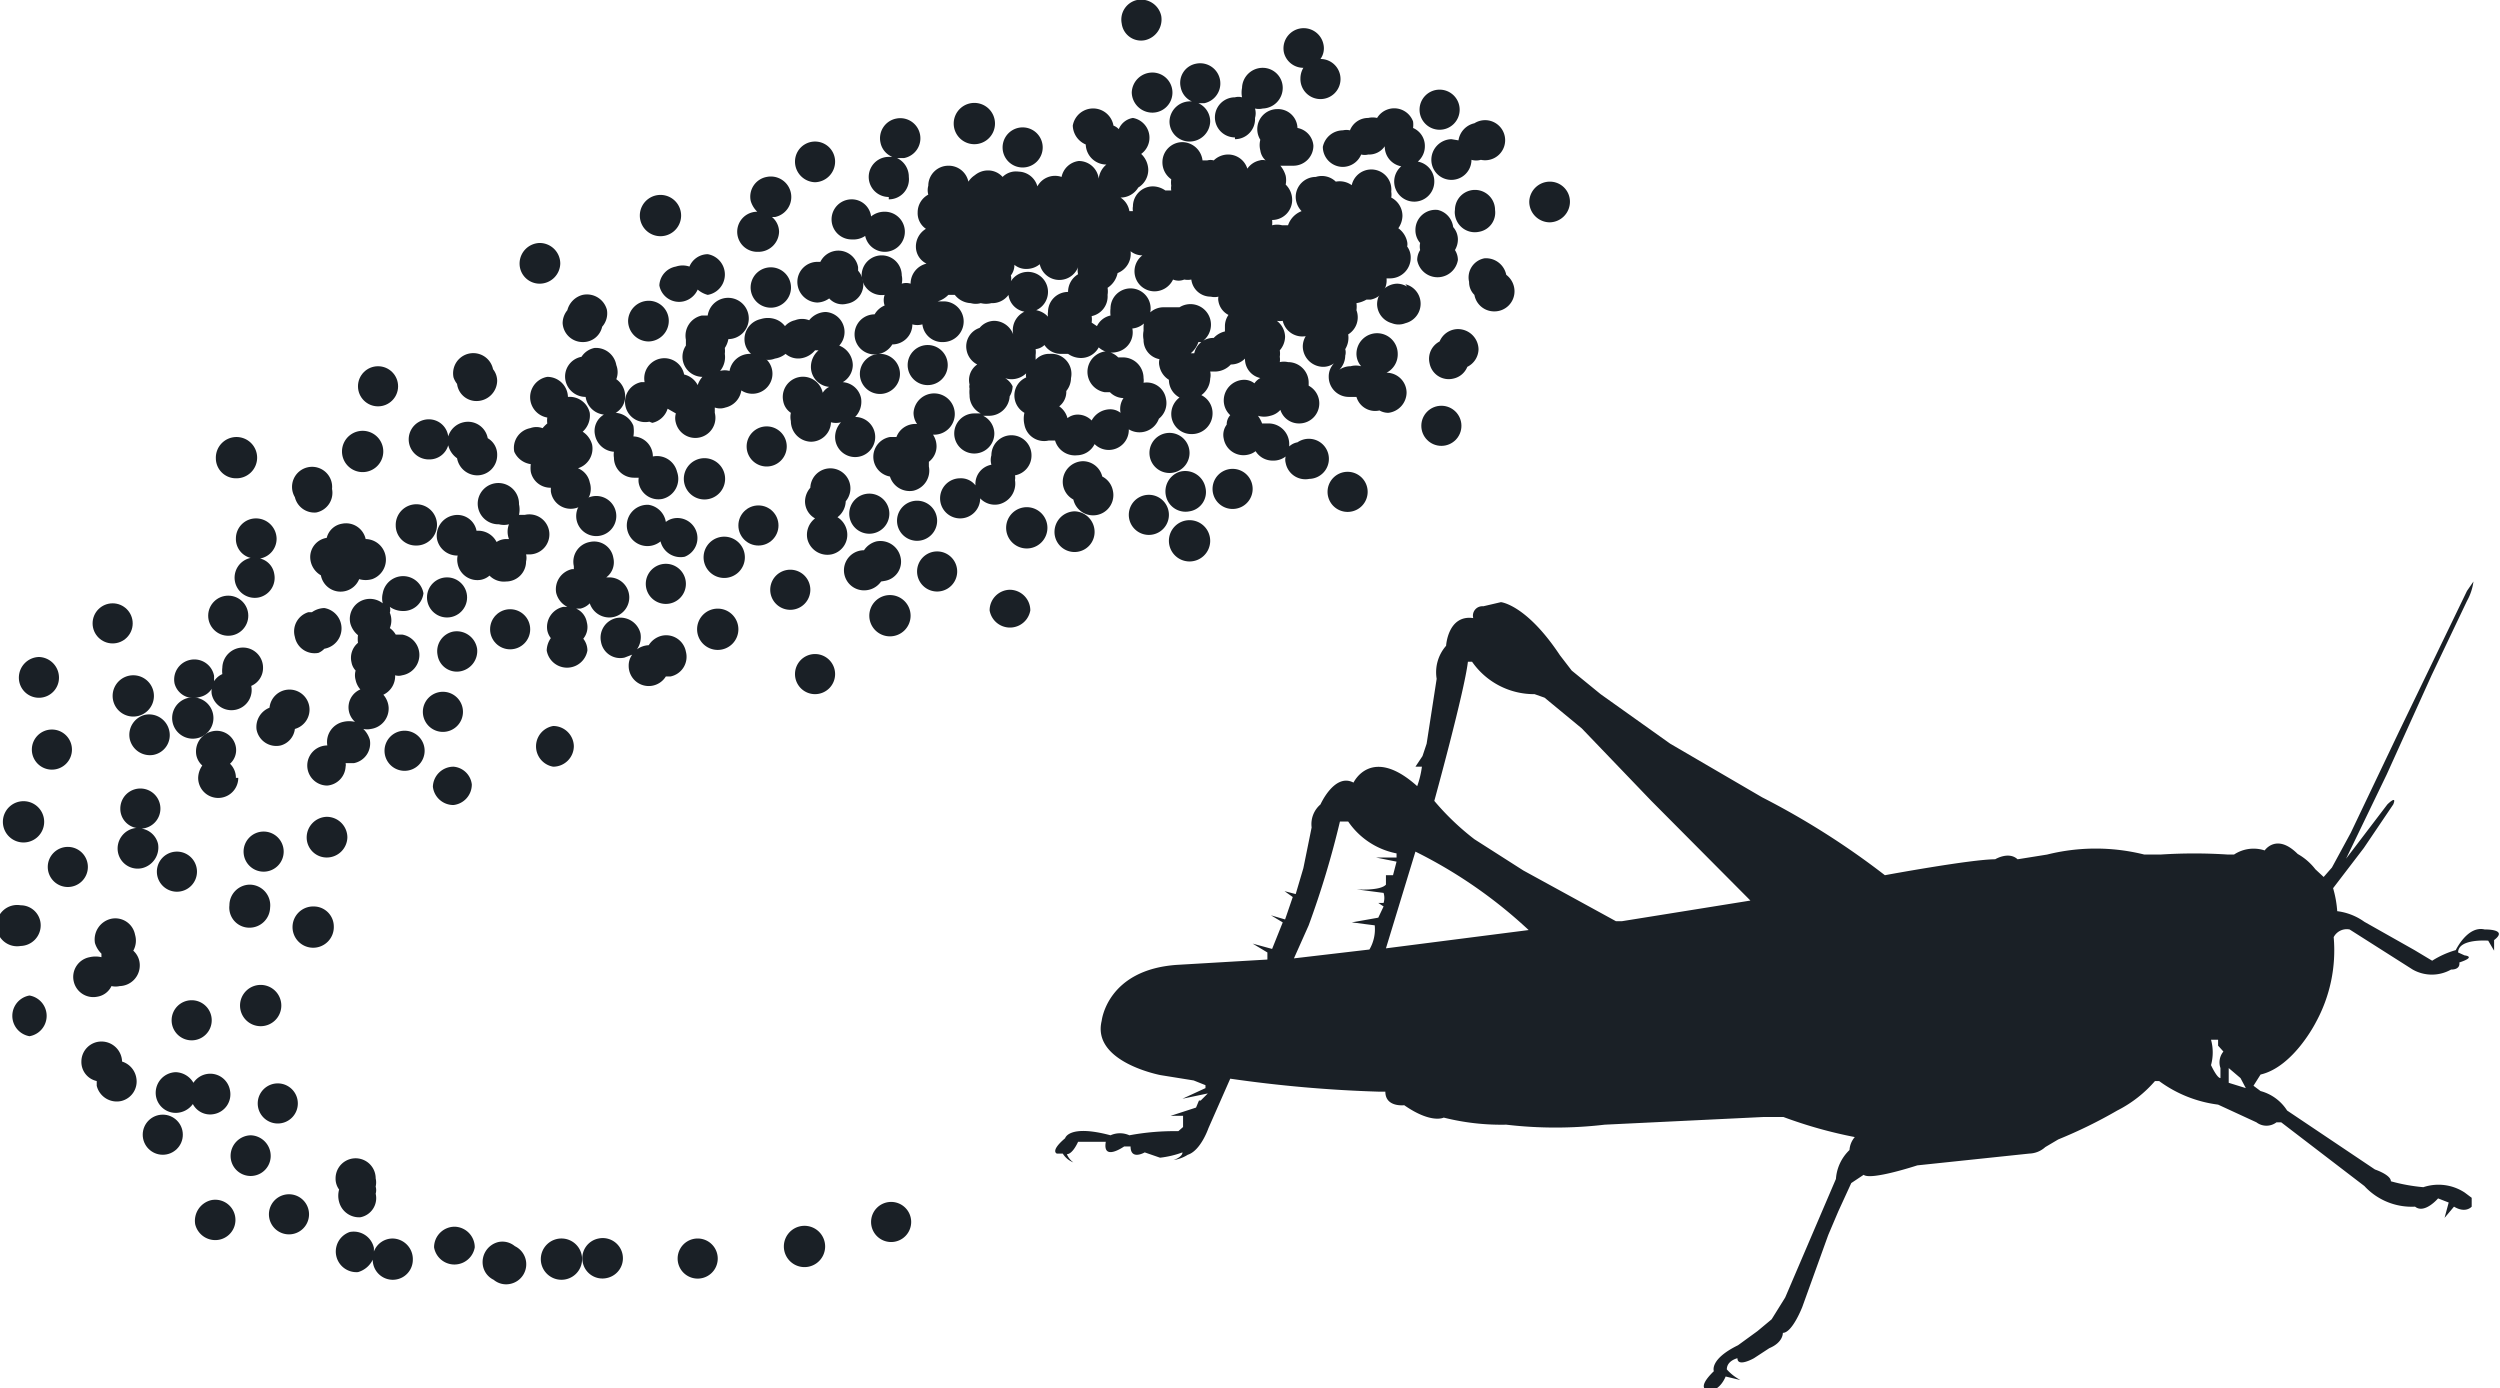 <svg xmlns="http://www.w3.org/2000/svg" viewBox="0 0 42.39 23.54"><defs><style>.cls-1{fill:#1a2026;}</style></defs><title>Locust Swarm</title><g id="Layer_2" data-name="Layer 2"><g id="Layer_1-2" data-name="Layer 1"><path class="cls-1" d="M22.85,8a.34.34,0,0,0-.34.34.34.34,0,1,0,.68,0A.34.34,0,0,0,22.85,8Z"/><circle class="cls-1" cx="24.44" cy="7.22" r="0.34"/><path class="cls-1" d="M5.89,14.2a.35.35,0,0,0-.35-.35.35.35,0,0,0-.34.35.34.34,0,0,0,.34.34A.35.35,0,0,0,5.89,14.2Z"/><path class="cls-1" d="M13.82,3.09a.35.35,0,0,0,.34-.35.34.34,0,1,0-.68,0A.35.35,0,0,0,13.82,3.09Z"/><path class="cls-1" d="M4.81,14.43a.34.34,0,1,0-.34.35A.34.34,0,0,0,4.81,14.43Z"/><path class="cls-1" d="M15.1,20.38a.34.34,0,1,0,.35.34A.34.34,0,0,0,15.1,20.38Z"/><path class="cls-1" d="M6.66,21a.34.34,0,0,0-.32.22v-.06a.35.35,0,0,0-.41-.27.35.35,0,0,0,.14.68.4.4,0,0,0,.25-.21.34.34,0,0,0,.68,0A.35.35,0,0,0,6.66,21Z"/><path class="cls-1" d="M19.83,7.34a.34.34,0,1,0,0,.68.34.34,0,1,0,0-.68Z"/><path class="cls-1" d="M26.28,3.77a.35.35,0,0,0,.34-.35.34.34,0,0,0-.34-.34.35.35,0,0,0-.35.34A.35.35,0,0,0,26.28,3.77Z"/><circle class="cls-1" cx="6.41" cy="6.55" r="0.34"/><path class="cls-1" d="M17.12,10a.35.35,0,0,0-.34.35.35.35,0,0,0,.69,0A.35.35,0,0,0,17.12,10Z"/><path class="cls-1" d="M12.29,9.1a.35.35,0,1,0,.34.35A.35.35,0,0,0,12.29,9.1Z"/><path class="cls-1" d="M24.61,2.36a.35.35,0,0,0-.34.35.34.34,0,0,0,.68,0,.29.29,0,0,0,.16,0A.34.34,0,1,0,25,2.09a.35.35,0,0,0-.27.29Z"/><path class="cls-1" d="M24.88,6.22a.34.34,0,0,0,.19-.3.35.35,0,0,0-.35-.34.34.34,0,0,0-.31.21.33.33,0,0,0-.17.37.33.33,0,0,0,.4.26A.33.33,0,0,0,24.88,6.22Z"/><path class="cls-1" d="M24.38,3.56A.34.34,0,0,0,24,3.9a.33.33,0,0,0,.08.22.28.28,0,0,0,0,.12.31.31,0,0,0-.05.17.35.35,0,0,0,.69,0,.31.31,0,0,0-.05-.17.35.35,0,0,0,.05-.18.32.32,0,0,0-.08-.21A.34.34,0,0,0,24.38,3.56Z"/><path class="cls-1" d="M16.58,2.44a.35.35,0,0,0,0-.69.35.35,0,1,0,0,.69Z"/><path class="cls-1" d="M15,9.85a.33.33,0,0,0,.27-.4.35.35,0,0,0-.41-.27.36.36,0,0,0-.21.15.34.34,0,0,0,0,.68.35.35,0,0,0,.29-.15Z"/><path class="cls-1" d="M20.56,8.29a.34.34,0,1,0,.68,0,.34.34,0,1,0-.68,0Z"/><path class="cls-1" d="M7.85,12.07a.34.34,0,0,0-.34-.34.34.34,0,1,0,0,.68A.34.34,0,0,0,7.85,12.07Z"/><path class="cls-1" d="M7.18,10.06a.35.35,0,0,0-.69,0,.34.34,0,0,0,0,.17.35.35,0,0,0-.28-.07.34.34,0,0,0-.27.41.39.39,0,0,0,.13.2.5.5,0,0,0,0,.13.33.33,0,0,0-.11.33.27.27,0,0,0,.07.14.29.29,0,0,0,0,.16.35.35,0,0,0,.08.16.33.33,0,0,0-.09.55.44.44,0,0,0-.2,0,.35.35,0,0,0-.27.4h0a.34.34,0,1,0,0,.68A.34.34,0,0,0,5.86,13a.13.13,0,0,0,0-.06H6a.34.34,0,0,0,.27-.4.42.42,0,0,0-.11-.18.31.31,0,0,0,.13,0A.35.35,0,0,0,6.59,12a.36.36,0,0,0-.09-.22.35.35,0,0,0,.2-.33.21.21,0,0,0,.12,0,.35.35,0,0,0,0-.69l-.11,0a.35.35,0,0,0-.1-.11.34.34,0,0,0,0-.26.18.18,0,0,0,0-.1.38.38,0,0,0,.22.07A.34.34,0,0,0,7.18,10.06Z"/><path class="cls-1" d="M12.17,10.32a.35.35,0,1,0,.35.35A.35.35,0,0,0,12.17,10.32Z"/><path class="cls-1" d="M1.91,11.79a.35.35,0,1,0,.35-.34A.35.35,0,0,0,1.91,11.79Z"/><path class="cls-1" d="M1.49,14.7a.34.34,0,1,0-.34.34A.34.34,0,0,0,1.49,14.7Z"/><circle class="cls-1" cx="2.76" cy="19.24" r="0.34"/><path class="cls-1" d="M4.9,20.25a.34.34,0,1,0,0,.68.34.34,0,1,0,0-.68Z"/><path class="cls-1" d="M3.21,12.52a.35.35,0,1,0,0-.69.35.35,0,0,0,0,.69Z"/><path class="cls-1" d="M13.7,20.79a.35.35,0,1,0,0,.69.35.35,0,0,0,0-.69Z"/><path class="cls-1" d="M9.53,21a.35.35,0,1,0,.34.35A.35.35,0,0,0,9.53,21Z"/><path class="cls-1" d="M4,9.13a.33.33,0,0,0,.25.33.34.34,0,1,0,.14.67.34.34,0,0,0,.26-.4.32.32,0,0,0-.24-.26.34.34,0,0,0,.28-.34.35.35,0,0,0-.35-.34A.34.34,0,0,0,4,9.13Z"/><path class="cls-1" d="M19.19,1.57a.35.35,0,0,0,.35.34.34.34,0,0,0,0-.68A.35.35,0,0,0,19.19,1.57Z"/><path class="cls-1" d="M.5,16.88a.35.35,0,0,0,0,.69.35.35,0,0,0,0-.69Z"/><path class="cls-1" d="M.54,12.71a.34.34,0,1,0,.34-.34A.34.34,0,0,0,.54,12.71Z"/><path class="cls-1" d="M4.41,17.4a.35.35,0,1,0-.34-.35A.35.35,0,0,0,4.41,17.4Z"/><path class="cls-1" d="M8.58,9.86a.34.34,0,0,0,.34-.34.25.25,0,0,0,0-.12H9A.34.34,0,0,0,9.31,9a.34.34,0,0,0-.41-.27l-.1,0a.41.41,0,0,0,0-.18.35.35,0,1,0-.34.34.34.34,0,0,0,.17,0,.35.35,0,0,0,0,.25v0H8.58a.3.3,0,0,0-.16.05A.35.35,0,0,0,8.08,9a.08.08,0,0,0,0,0,.33.33,0,0,0-.4-.26.35.35,0,0,0-.27.4.35.35,0,0,0,.35.28v0a.33.33,0,0,0,0,.14.34.34,0,0,0,.4.27.31.31,0,0,0,.14-.07A.34.34,0,0,0,8.58,9.86Z"/><path class="cls-1" d="M4.25,19.25a.35.35,0,0,0-.34.35.34.34,0,0,0,.68,0A.35.35,0,0,0,4.25,19.25Z"/><path class="cls-1" d="M7.71,20.8a.35.35,0,0,0-.35.35.35.35,0,0,0,.69,0A.35.35,0,0,0,7.71,20.8Z"/><path class="cls-1" d="M4.23,15.73a.35.35,0,0,0,.35-.34A.35.35,0,0,0,4.23,15a.35.35,0,0,0-.34.35A.34.34,0,0,0,4.23,15.73Z"/><path class="cls-1" d="M3,15.12a.34.34,0,0,0,.34-.34.34.34,0,1,0-.68,0A.34.34,0,0,0,3,15.12Z"/><path class="cls-1" d="M3.25,17.64a.34.34,0,1,0-.34-.34A.34.34,0,0,0,3.25,17.64Z"/><path class="cls-1" d="M13.74,10a.34.34,0,1,0-.68,0,.34.34,0,0,0,.68,0Z"/><path class="cls-1" d="M15.89,9.35a.34.34,0,0,0-.34.34.34.34,0,1,0,.68,0A.34.34,0,0,0,15.89,9.35Z"/><path class="cls-1" d="M25.08,3.93a.33.33,0,0,0,.27-.37h0a.34.34,0,1,0-.68,0v0a.25.25,0,0,0,0,.08A.34.34,0,0,0,25.08,3.93Z"/><path class="cls-1" d="M14.45,4.06A.35.35,0,0,0,14.67,4,.34.34,0,1,0,15,3.59a.36.36,0,0,0-.23.08.33.33,0,0,0-.33-.29.34.34,0,1,0,0,.68Z"/><path class="cls-1" d="M5.32,15.37a.35.35,0,1,0,.34.34A.34.34,0,0,0,5.32,15.37Z"/><path class="cls-1" d="M22.43,2.49a.34.34,0,0,0,.34.34.34.34,0,0,0,.31-.21.25.25,0,0,0,.12,0,.32.32,0,0,0,.28-.14h0v0a.34.34,0,0,0,.28.34.34.34,0,1,0,.56.26.34.34,0,0,0-.28-.34.34.34,0,0,0,.12-.26.33.33,0,0,0-.2-.31.41.41,0,0,0,0-.11A.34.34,0,0,0,23.35,2a.33.33,0,0,0-.15,0,.33.33,0,0,0-.31.21.27.27,0,0,0-.12,0A.35.35,0,0,0,22.43,2.49Z"/><path class="cls-1" d="M10,10.23a.35.35,0,0,0,.33.24.34.34,0,0,0,0-.68h-.05a.32.32,0,0,0,.12-.33.33.33,0,0,0-.4-.27.34.34,0,0,0-.27.41l0,.05H9.7a.35.35,0,0,0-.27.4.36.36,0,0,0,.19.24H9.55a.35.35,0,0,0-.27.4.31.31,0,0,0,.06.13.38.38,0,0,0-.07.21.35.35,0,0,0,.69,0,.32.32,0,0,0-.07-.2.31.31,0,0,0,.06-.28.31.31,0,0,0-.18-.23h.07A.32.32,0,0,0,10,10.23Z"/><path class="cls-1" d="M19.83,2.06a.34.34,0,0,0,.34.34.35.35,0,0,0,.35-.34.34.34,0,0,0-.2-.31h.1a.34.34,0,1,0-.14-.67.33.33,0,0,0-.26.4.33.33,0,0,0,.19.24h0A.35.35,0,0,0,19.83,2.06Z"/><path class="cls-1" d="M15.89,8.83a.34.34,0,0,0-.34-.34.34.34,0,1,0,0,.68A.34.34,0,0,0,15.89,8.83Z"/><path class="cls-1" d="M14.92,6a.34.34,0,1,0,.34.34A.34.34,0,0,0,14.92,6Z"/><path class="cls-1" d="M12.29,8.06a.35.35,0,0,0-.69,0,.35.35,0,1,0,.69,0Z"/><path class="cls-1" d="M9.88,5.8a.33.33,0,0,0,.33-.26.34.34,0,0,0,.08-.29A.35.35,0,0,0,9.88,5a.36.36,0,0,0-.26.26.35.35,0,0,0-.08.22A.34.34,0,0,0,9.88,5.8Z"/><path class="cls-1" d="M7.28,7.79a.33.33,0,0,0,.32-.24v0a.38.38,0,0,0,.15.22.35.35,0,0,0,.34.29.34.34,0,0,0,.34-.34.32.32,0,0,0-.16-.29v0a.34.34,0,0,0-.41-.27.35.35,0,0,0-.26.24.33.33,0,0,0-.33-.29.34.34,0,1,0,0,.68Z"/><path class="cls-1" d="M10.45,8.75a.34.34,0,1,0-.34.34A.34.34,0,0,0,10.45,8.75Z"/><path class="cls-1" d="M5.44,9.75a.34.34,0,0,0,.65.07.4.4,0,0,0,.22,0,.35.35,0,0,0-.11-.68s0,0,0,0a.34.34,0,0,0-.4-.26.32.32,0,0,0-.26.24.33.33,0,0,0-.28.33.36.36,0,0,0,.19.31Z"/><path class="cls-1" d="M4.71,19.05a.34.34,0,1,0-.34-.34A.34.34,0,0,0,4.71,19.05Z"/><path class="cls-1" d="M.34,14.28a.35.35,0,1,0,0-.69.35.35,0,0,0,0,.69Z"/><circle class="cls-1" cx="1.91" cy="10.57" r="0.34"/><path class="cls-1" d="M6.09,8a.35.35,0,1,0,0-.69.35.35,0,0,0,0,.69Z"/><path class="cls-1" d="M11.14,4a.35.35,0,1,0,0-.69.35.35,0,0,0,0,.69Z"/><path class="cls-1" d="M18.22,8.67a.35.35,0,0,0-.34.35.34.34,0,0,0,.68,0A.35.35,0,0,0,18.22,8.67Z"/><path class="cls-1" d="M20.94,2.36A.34.34,0,0,0,21.28,2a.29.29,0,0,0,0-.16.28.28,0,0,0,.13,0,.35.35,0,0,0,.34-.35.34.34,0,0,0-.34-.34.35.35,0,0,0-.35.34.42.42,0,0,0,0,.16.23.23,0,0,0-.12,0,.34.34,0,1,0,0,.68Z"/><path class="cls-1" d="M20.16,9.52a.35.35,0,1,0-.34-.35A.35.35,0,0,0,20.16,9.52Z"/><circle class="cls-1" cx="3.87" cy="10.44" r="0.34"/><path class="cls-1" d="M9.15,4.81a.35.35,0,0,0,.35-.34.35.35,0,0,0-.35-.35.35.35,0,0,0-.34.35A.34.34,0,0,0,9.15,4.81Z"/><path class="cls-1" d="M9.73,12.65a.35.35,0,0,0-.35-.34.35.35,0,0,0,0,.69A.35.35,0,0,0,9.73,12.65Z"/><path class="cls-1" d="M13.82,11.09a.34.34,0,1,0,.34.34A.34.34,0,0,0,13.82,11.09Z"/><path class="cls-1" d="M11,5.79a.35.35,0,0,0,.34-.35A.34.34,0,0,0,11,5.1a.35.35,0,0,0-.35.34A.35.35,0,0,0,11,5.79Z"/><path class="cls-1" d="M7.69,13.65A.35.35,0,0,0,8,13.3.34.34,0,0,0,7.69,13a.35.35,0,0,0-.35.34A.35.35,0,0,0,7.69,13.65Z"/><path class="cls-1" d="M15.09,10.79a.35.35,0,1,0-.35-.35A.35.35,0,0,0,15.09,10.79Z"/><path class="cls-1" d="M4,8.11a.35.35,0,1,0-.34-.34A.34.34,0,0,0,4,8.11Z"/><path class="cls-1" d="M19.14,8.73a.34.34,0,0,0,.68,0,.34.34,0,1,0-.68,0Z"/><path class="cls-1" d="M6.86,12.39a.34.34,0,1,0,.34.34A.34.34,0,0,0,6.86,12.39Z"/><path class="cls-1" d="M.69,11.83A.34.34,0,0,0,1,11.49a.35.35,0,0,0-.34-.35.35.35,0,0,0-.34.35A.34.34,0,0,0,.69,11.83Z"/><path class="cls-1" d="M24.41,2.2a.34.34,0,1,0-.34-.34A.34.34,0,0,0,24.41,2.2Z"/><path class="cls-1" d="M18.26,7.72a.34.34,0,0,0,.3-.19.34.34,0,0,0,.58-.25h0a.35.35,0,0,0,.51-.18.34.34,0,0,0,.12-.34.33.33,0,0,0-.38-.27.25.25,0,0,0,0-.08.35.35,0,0,0-.34-.35l-.09,0a.33.33,0,0,0-.23-.1.35.35,0,0,0,0,.69l.09,0a.33.33,0,0,0,.23.1h0A.33.33,0,0,0,19,7V7a.28.28,0,0,0-.18-.06.36.36,0,0,0-.31.19.33.33,0,0,0-.23-.1.28.28,0,0,0-.18.06v0a.35.35,0,0,0-.14-.2.31.31,0,0,0,.12-.26h0a.35.35,0,0,0,.08-.22A.34.34,0,0,0,17.8,6a.31.31,0,0,0-.24.1s0,0,0-.08a.36.36,0,0,0,0-.1h0a.26.26,0,0,0,.15-.07A.33.33,0,0,0,18,6l.11,0a.38.38,0,0,0,.21.07.34.34,0,0,0,.31-.18.33.33,0,0,0,.3.08.34.34,0,0,0,.27-.4s0,0,0,0a.34.34,0,0,0,.31-.34.34.34,0,1,0-.68,0,.5.5,0,0,0,0,.12h0a.33.33,0,0,0-.23.18l-.09-.06a.36.36,0,0,0,0-.11A.34.34,0,0,0,18.78,5a.37.37,0,0,0,0-.12.39.39,0,0,0,.17-.25.35.35,0,0,0,.22-.37.32.32,0,0,0,.2.07.34.34,0,0,0,.21.61.35.35,0,0,0,.31-.2.25.25,0,0,0,.19,0,.31.31,0,0,0,.12,0,.33.33,0,0,0,.33.29.28.28,0,0,0,.13,0,.19.19,0,0,0,0,.08.32.32,0,0,0,.17.23.33.33,0,0,0-.06.19s0,.06,0,.09a.37.37,0,0,0-.19.11h0a.33.33,0,0,0-.33.26l-.06,0a.41.41,0,0,0,.13-.19h.05A.34.34,0,1,0,20,5.21h-.12l-.15,0a.34.34,0,0,0-.34.34v.06a.4.4,0,0,0,0,.15.33.33,0,0,0,.27.33.24.24,0,0,0,0,.12.35.35,0,0,0,.16.23h0a.34.34,0,0,0,.18.3.35.35,0,0,0-.14.28.34.34,0,0,0,.34.34A.35.35,0,0,0,20.56,7a.34.34,0,0,0-.19-.3.36.36,0,0,0,.15-.28.27.27,0,0,0,0-.12h.09a.37.37,0,0,0,.26-.12h0a.33.33,0,0,0,.24-.1v0a.33.33,0,0,0,.26.33.28.28,0,0,0-.1.09.28.28,0,0,0-.18-.06.35.35,0,0,0-.34.35.34.34,0,0,0,.11.25.23.23,0,0,0-.06.16.29.29,0,0,0-.05.24.34.34,0,0,0,.41.27.31.31,0,0,0,.13-.06.34.34,0,0,0,.29.16.34.34,0,0,0,.22-.07.21.21,0,0,0,0,.11.34.34,0,0,0,.4.27A.34.34,0,1,0,22,7.5a.27.27,0,0,0-.14.07s0,0,0-.05a.35.35,0,0,0-.35-.34l-.11,0a.54.54,0,0,0-.07-.13.37.37,0,0,0,.21,0,.32.32,0,0,0,.17-.1.33.33,0,0,0,.32.23.34.34,0,0,0,.16-.64s0,0,0-.06a.35.35,0,0,0-.35-.34.32.32,0,0,0-.14,0,.28.28,0,0,0,0-.09.36.36,0,0,0,0-.11.36.36,0,0,0,.09-.23.35.35,0,0,0-.14-.27.29.29,0,0,0,.1,0v0a.34.34,0,0,0,.39.26h0a.34.34,0,0,0-.05.17.35.35,0,0,0,.34.35.31.31,0,0,0,.19-.06.32.32,0,0,0-.09.23.34.34,0,0,0,.34.34H23a.33.33,0,0,0,.39.23A.31.31,0,0,0,23.54,7a.35.35,0,0,0,.31-.34.34.34,0,0,0-.34-.34A.35.35,0,0,0,23.7,6,.35.35,0,1,0,23,6a.32.32,0,0,0,.08.21.35.35,0,0,0-.18,0,.33.33,0,0,0-.19.06.35.35,0,0,0,.1-.24.2.2,0,0,0,0-.11.37.37,0,0,0,.05-.25l0,0A.34.34,0,0,0,23,5.26a.43.43,0,0,0,0-.12.49.49,0,0,0,.17-.06h.07a.33.33,0,0,0,.27-.36h.07a.35.35,0,0,0,.34-.35.31.31,0,0,0-.06-.19.19.19,0,0,0,0-.08.38.38,0,0,0-.15-.23l0,0a.38.38,0,0,0,.07-.21.35.35,0,0,0-.19-.31.3.3,0,0,0,0-.1.34.34,0,0,0-.67-.11.35.35,0,0,0-.27-.06h0A.34.34,0,0,0,22.31,3a.34.34,0,0,0-.34.34.35.35,0,0,0,.1.24.39.39,0,0,0-.23.24h0l-.1,0a.34.34,0,0,0-.17,0,.41.41,0,0,0,0-.09h0a.34.34,0,0,0,.34-.34.36.36,0,0,0-.11-.26.38.38,0,0,0,0-.15.46.46,0,0,0-.09-.17h.11l.11,0a.34.34,0,0,0,.34-.34A.33.33,0,0,0,22,2.17a.33.33,0,0,0-.34-.32.34.34,0,0,0-.29.52.36.36,0,0,0,0,.18.28.28,0,0,0,.09.17.17.17,0,0,0-.1,0,.34.34,0,0,0-.21.14.34.34,0,0,0-.33-.24.35.35,0,0,0-.24.1.2.2,0,0,0-.11,0l-.08,0a.35.35,0,0,0-.34-.31.34.34,0,0,0-.34.34.35.35,0,0,0,.15.29.36.36,0,0,0,0,.11.22.22,0,0,0,0,.08l0,0h-.1a.38.38,0,0,0-.21-.07.34.34,0,0,0-.34.34.22.22,0,0,0,0,.08l-.06,0v0A.34.34,0,0,0,19,3.35h0a.35.35,0,0,0,.3-.17.35.35,0,0,0,.17-.3.38.38,0,0,0-.12-.27A.34.34,0,0,0,19.21,2a.31.31,0,0,0-.24.19.24.24,0,0,0-.09-.06h0a.35.35,0,0,0-.69,0,.36.36,0,0,0,.22.32h0a.35.35,0,0,0,.35.34h0a.36.36,0,0,0-.13.24h0a.34.34,0,0,0-.34-.3A.34.34,0,0,0,18,3a.34.34,0,0,0-.41.16.34.34,0,0,0-.32-.25A.32.32,0,0,0,17,3a.33.33,0,0,0-.25-.11.35.35,0,0,0-.22.08.38.38,0,0,0-.11.11.34.34,0,0,0-.34-.27.34.34,0,0,0-.34.34.28.28,0,0,0,0,.15.34.34,0,0,0-.18.3.32.32,0,0,0,.14.28.35.35,0,0,0-.17.3.32.32,0,0,0,.18.29.35.35,0,0,0-.27.34.25.25,0,0,0-.15,0,.32.32,0,0,0,0-.14.34.34,0,1,0-.68,0A.34.34,0,0,0,15,5h0a.27.27,0,0,0,0,.18.35.35,0,0,0-.17.15h0a.34.34,0,0,0,0,.68.35.35,0,0,0,.3-.17h0a.34.34,0,0,0,.34-.34v0a.32.32,0,0,0,.17,0h0A.34.34,0,0,0,16,5.8a.35.35,0,0,0,.34-.35A.34.34,0,0,0,16,5.11l-.1,0h0A.42.42,0,0,0,16.08,5l.11,0a.36.36,0,0,0,.27.14.31.31,0,0,0,.17,0,.37.37,0,0,0,.18,0A.34.34,0,0,0,17.1,5a.33.33,0,0,0,.33.29.34.34,0,1,0,0-.68.34.34,0,0,0-.29.16.19.19,0,0,0,0-.1.28.28,0,0,0,.06-.18.31.31,0,0,0,.21.07.35.35,0,0,0,.22-.08.34.34,0,0,0,.4.26.34.34,0,0,0,.25-.21h0v0a.25.25,0,0,0,0,.12.35.35,0,0,0-.17.3.34.34,0,0,0-.34.34.22.22,0,0,0,0,.08l0,0a.36.36,0,0,0-.33-.11.35.35,0,0,0-.26.41,0,0,0,0,0,0,0h0a.35.35,0,0,0-.32-.23.33.33,0,0,0-.25.12.33.33,0,0,0-.22.38.34.34,0,0,0,.18.24.32.32,0,0,0-.13.34.14.14,0,0,0,0,.07.52.52,0,0,0,0,.11.34.34,0,0,0,.19.31l-.11,0a.34.34,0,0,0-.34.34.34.34,0,1,0,.68,0,.34.34,0,0,0-.19-.3l.11,0a.35.35,0,0,0,.34-.33.34.34,0,0,0,.05-.17A.33.33,0,0,0,17,6.39a.35.35,0,0,0-.16-.18l0,0a.33.33,0,0,0,.31.22.36.36,0,0,0,.25-.1.15.15,0,0,0,0,.07h0v0a.33.33,0,0,0-.2.31.34.34,0,0,0,.17.29.44.44,0,0,0,0,.2.34.34,0,0,0,.41.27l.11,0A.35.35,0,0,0,18.26,7.72Z"/><path class="cls-1" d="M19.42.68a.36.36,0,0,0,.27-.41A.35.35,0,0,0,19.28,0a.34.34,0,0,0-.26.4A.33.33,0,0,0,19.42.68Z"/><path class="cls-1" d="M13,4.54a.34.34,0,0,0,.14.67A.34.34,0,1,0,13,4.54Z"/><path class="cls-1" d="M11.18,4.84a.34.34,0,0,0,.41.27.35.35,0,0,0,.24-.2A.42.42,0,0,0,12,5a.35.35,0,0,0,0-.69.34.34,0,0,0-.31.21.36.36,0,0,0-.23,0A.34.34,0,0,0,11.18,4.84Z"/><path class="cls-1" d="M16.94,8.55a.36.36,0,0,0,.27-.41.2.2,0,0,0,0-.08.34.34,0,0,0,.28-.34.34.34,0,0,0-.68,0,.29.29,0,0,0,0,.16h0a.33.33,0,0,0-.27.35.31.31,0,0,0-.26-.12.34.34,0,1,0,.34.34v0A.34.34,0,0,0,16.94,8.55Z"/><path class="cls-1" d="M18.87,8.32a.34.34,0,0,0-.18-.24.34.34,0,0,0-.33-.26.35.35,0,0,0-.34.35.34.34,0,0,0,.18.3.34.34,0,0,0,.67-.15Z"/><path class="cls-1" d="M11.63,11.05a.34.34,0,0,0-.41-.27.36.36,0,0,0-.22.16h0a.37.37,0,0,0-.2.07.36.36,0,0,0,.06-.27.35.35,0,0,0-.41-.26.34.34,0,0,0-.26.4.33.33,0,0,0,.4.27l.13-.05a.31.31,0,0,0-.06.19.34.34,0,0,0,.63.18h.08A.34.34,0,0,0,11.63,11.05Z"/><path class="cls-1" d="M5.36,8.69a.34.34,0,0,0,.27-.4A.34.34,0,1,0,5,8.43.34.34,0,0,0,5.36,8.69Z"/><path class="cls-1" d="M3.38,11.82a.32.32,0,0,0,.21-.14.28.28,0,0,0,0,.09.34.34,0,0,0,.67-.14s0,0,0,0a.33.33,0,0,0,.2-.31.34.34,0,0,0-.34-.34.35.35,0,0,0-.35.34.43.43,0,0,0,0,.11.32.32,0,0,0-.14.12v-.09a.34.34,0,0,0-.41-.27.34.34,0,0,0-.26.4A.33.33,0,0,0,3.38,11.82Z"/><path class="cls-1" d="M4,13.19a.33.33,0,0,0-.1-.24A.31.31,0,0,0,4,12.67a.33.33,0,0,0-.4-.27.35.35,0,0,0-.27.41.32.32,0,0,0,.1.17.38.38,0,0,0-.07.21.34.34,0,0,0,.68,0Z"/><path class="cls-1" d="M22.1,1.15a.35.35,0,0,0-.05.18A.34.34,0,1,0,22.39,1h0a.31.31,0,0,0,.05-.25.34.34,0,1,0-.67.14A.34.34,0,0,0,22.1,1.15Z"/><path class="cls-1" d="M23.86,4.86a.34.34,0,0,0-.17-.05.35.35,0,0,0-.34.35.34.34,0,0,0,.25.32.31.31,0,0,0,.23,0,.34.34,0,0,0,0-.66Z"/><path class="cls-1" d="M25.17,4.38a.33.33,0,0,0-.26.4A.3.3,0,0,0,25,5a.34.34,0,0,0,.34.28.34.34,0,0,0,.34-.34.35.35,0,0,0-.14-.28h0A.35.35,0,0,0,25.17,4.38Z"/><path class="cls-1" d="M7.75,6.51a.33.33,0,0,0,.33.29.35.35,0,0,0,.35-.34.32.32,0,0,0-.07-.2v0a.34.34,0,1,0-.67.14A.38.38,0,0,0,7.75,6.51Z"/><path class="cls-1" d="M19.77,8.41a.34.34,0,0,0,.4.26.33.33,0,0,0,.27-.4A.35.35,0,0,0,20,8,.35.35,0,0,0,19.77,8.41Z"/><path class="cls-1" d="M11.29,9.56a.34.34,0,1,0,.34.34A.34.34,0,0,0,11.29,9.56Z"/><path class="cls-1" d="M12.86,4.27a.35.35,0,0,0,.35-.34.33.33,0,0,0-.12-.25h.05A.34.34,0,0,0,13,3a.34.34,0,0,0-.27.41.42.42,0,0,0,.11.18.34.34,0,0,0,0,.68Z"/><path class="cls-1" d="M15.07,3.38A.34.34,0,0,0,15.41,3a.35.35,0,0,0-.2-.32h.12a.34.34,0,0,0-.13-.67.34.34,0,0,0-.27.41.33.33,0,0,0,.2.24h-.06a.34.34,0,0,0,0,.68Z"/><path class="cls-1" d="M17.34,2.84a.34.34,0,0,0,.34-.34.34.34,0,1,0-.68,0A.34.34,0,0,0,17.34,2.84Z"/><circle class="cls-1" cx="7.58" cy="10.13" r="0.34"/><path class="cls-1" d="M7.05,9.25a.35.35,0,1,0-.34-.34A.34.34,0,0,0,7.05,9.25Z"/><path class="cls-1" d="M.69,15.69a.34.34,0,0,0-.34-.34.35.35,0,1,0,0,.69A.35.35,0,0,0,.69,15.69Z"/><path class="cls-1" d="M11.83,21a.34.34,0,0,0,0,.68.34.34,0,1,0,0-.68Z"/><circle class="cls-1" cx="15.73" cy="6.19" r="0.34"/><path class="cls-1" d="M14.4,8.72a.34.34,0,1,0,.34-.35A.34.34,0,0,0,14.4,8.72Z"/><circle class="cls-1" cx="12.86" cy="8.91" r="0.34"/><circle class="cls-1" cx="8.65" cy="10.67" r="0.34"/><path class="cls-1" d="M13,7.23a.34.34,0,1,0,.34.34A.34.34,0,0,0,13,7.23Z"/><path class="cls-1" d="M17.42,8.6a.35.35,0,1,0,.34.35A.35.35,0,0,0,17.42,8.6Z"/><path class="cls-1" d="M14.55,4.53a.34.34,0,0,0-.64-.09h-.05a.34.34,0,0,0-.34.34.35.35,0,0,0,.34.35.37.37,0,0,0,.2-.07.3.3,0,0,0,.3.09.33.33,0,0,0,.27-.4.35.35,0,0,0-.08-.16Z"/><path class="cls-1" d="M13.14,5.41a.4.4,0,0,0-.24,0,.35.35,0,0,0-.27.41.33.33,0,0,0,.28.26.31.31,0,0,0,.23,0A.38.38,0,0,0,13.32,6a.33.33,0,0,0,.29.07.38.38,0,0,0,.21-.13l.06,0a.37.37,0,0,0-.13.28.34.34,0,0,0,.31.34.27.27,0,0,0-.11.1h0a.34.34,0,1,0-.67.14.3.3,0,0,0,.13.2.32.32,0,0,0,0,.14.35.35,0,0,0,.34.35.34.34,0,0,0,.34-.33.33.33,0,0,0,.17,0,.37.37,0,0,0-.1.25.34.34,0,1,0,.34-.34h0a.37.37,0,0,0,.1-.32.34.34,0,0,0-.31-.27.34.34,0,0,0,.17-.29.36.36,0,0,0-.23-.33A.34.34,0,0,0,14,5.29a.37.37,0,0,0-.28.14.33.33,0,0,0-.24,0,.32.32,0,0,0-.17.1A.35.35,0,0,0,13.14,5.41Z"/><path class="cls-1" d="M11.06,7.17a.35.35,0,0,0,.26-.24l.14.08a.29.29,0,0,0,0,.16A.34.34,0,0,0,12.12,7l0-.09a.27.27,0,0,0,.18,0,.35.35,0,0,0,.27-.29A.34.34,0,1,0,12.71,6a.35.35,0,0,0-.34.29.29.29,0,0,0-.16,0A.37.37,0,0,0,12.29,6a.42.42,0,0,0,0-.1.39.39,0,0,0,.06-.15h0A.35.35,0,1,0,12,5.35H11.9a.35.35,0,0,0-.27.41l0,.1a.34.34,0,0,0,.28.53.39.39,0,0,0-.08.14.35.35,0,0,0-.23-.18.06.06,0,0,0,0,0,.34.34,0,0,0-.67.13s0,0,0,0h-.06a.34.34,0,0,0,.14.67Z"/><path class="cls-1" d="M7.68,10.71a.34.34,0,0,0-.26.4.33.33,0,0,0,.4.27A.35.35,0,0,0,8.09,11,.35.35,0,0,0,7.68,10.71Z"/><path class="cls-1" d="M9,7.87A.49.49,0,0,0,9,8a.34.34,0,0,0,.34.27v.06A.34.34,0,1,0,10,8.18a.33.33,0,0,0-.2-.24.35.35,0,0,0,.24-.4.38.38,0,0,0-.16-.22A.37.37,0,0,0,10,7a.35.35,0,0,0-.37-.27v0a.35.35,0,0,0-.35-.34.35.35,0,0,0,0,.69h0a.34.34,0,0,0,0,.1v0a.6.6,0,0,0-.08.08.3.3,0,0,0-.21,0,.34.34,0,0,0-.27.4A.36.36,0,0,0,9,7.87Z"/><path class="cls-1" d="M2,14.45a.34.34,0,0,0,.41.27.36.36,0,0,0,.27-.41.34.34,0,0,0-.28-.26.34.34,0,0,0,.32-.34.34.34,0,1,0-.68,0,.33.33,0,0,0,.28.33H2.3A.35.35,0,0,0,2,14.45Z"/><path class="cls-1" d="M2.29,15.85a.34.34,0,0,0-.41-.27.36.36,0,0,0-.27.41.42.42,0,0,0,.11.18l0,.06a.44.44,0,0,0-.2,0,.34.34,0,0,0-.27.41.34.34,0,0,0,.4.26.32.32,0,0,0,.24-.18.32.32,0,0,0,.14,0,.35.35,0,0,0,.34-.35.33.33,0,0,0-.11-.25A.35.35,0,0,0,2.29,15.85Z"/><path class="cls-1" d="M2.07,18h0a.35.35,0,0,0-.35-.34.34.34,0,0,0-.34.34.33.33,0,0,0,.26.33s0,.05,0,.08a.35.35,0,0,0,.41.26.34.34,0,0,0,.26-.4A.35.35,0,0,0,2.07,18Z"/><path class="cls-1" d="M3.58,20.35a.36.36,0,0,0-.27.41.35.35,0,0,0,.41.26.34.34,0,1,0-.14-.67Z"/><path class="cls-1" d="M10.15,21a.34.34,0,0,0-.27.4.34.34,0,0,0,.41.27.34.34,0,0,0-.14-.67Z"/><path class="cls-1" d="M2.2,12.53a.35.35,0,0,0,.4.27.34.34,0,0,0,.27-.41.35.35,0,0,0-.41-.27A.35.35,0,0,0,2.2,12.53Z"/><path class="cls-1" d="M3.9,18.49a.34.34,0,0,0-.62-.13.36.36,0,0,0-.3-.18.35.35,0,0,0-.34.35.34.34,0,0,0,.34.34.36.36,0,0,0,.29-.15.33.33,0,0,0,.36.17A.34.34,0,0,0,3.9,18.49Z"/><path class="cls-1" d="M6.11,20.64a.33.33,0,0,0,.26-.4.22.22,0,0,0,0-.12.32.32,0,0,0,0-.14.34.34,0,0,0-.68,0,.31.31,0,0,0,.06.19.39.39,0,0,0,0,.21A.35.35,0,0,0,6.11,20.64Z"/><path class="cls-1" d="M8.73,21.13a.33.33,0,0,0-.28-.07.35.35,0,0,0-.26.41.33.33,0,0,0,.18.23.33.33,0,0,0,.28.07.34.34,0,0,0,.08-.64Z"/><path class="cls-1" d="M15.2,7.41h-.11a.34.34,0,0,0,0,.67.35.35,0,0,0,.4.24.35.35,0,0,0,.26-.41s0,0,0-.08a.33.33,0,0,0,.13-.26.36.36,0,0,0-.06-.2h0A.35.35,0,1,0,15.49,7a.33.33,0,0,0,.06.19h0A.34.34,0,0,0,15.2,7.41Z"/><path class="cls-1" d="M4.35,12.37a.34.34,0,0,0,.41.27A.33.33,0,0,0,5,12.36.34.34,0,1,0,4.57,12,.35.35,0,0,0,4.35,12.37Z"/><path class="cls-1" d="M5,10.8a.34.34,0,0,0,.4.27A.3.3,0,0,0,5.5,11h0a.35.35,0,0,0,0-.69.38.38,0,0,0-.21.07H5.23A.34.34,0,0,0,5,10.8Z"/><path class="cls-1" d="M11.82,9.06a.34.34,0,0,0-.4-.27.31.31,0,0,0-.13.06A.35.35,0,0,0,11,8.56a.35.35,0,1,0,.2.62v0a.35.35,0,0,0,.41.26A.34.34,0,0,0,11.82,9.06Z"/><path class="cls-1" d="M14.36,9a.35.35,0,0,0-.16-.23.35.35,0,0,0,.14-.27h0a.34.34,0,1,0-.6-.23.36.36,0,0,0-.09.23.33.33,0,0,0,.17.29.35.35,0,0,0-.13.35.35.35,0,0,0,.41.26A.34.34,0,0,0,14.36,9Z"/><path class="cls-1" d="M10.08,5.9a.34.34,0,0,0-.22.15h0a.34.34,0,0,0-.27.41.35.35,0,0,0,.34.27.35.35,0,0,0,.31.3.32.32,0,0,0-.15.35.35.35,0,0,0,.32.28.3.3,0,0,0,0,.1.34.34,0,0,0,.34.34h.08a.28.28,0,0,0,0,.09.34.34,0,0,0,.4.27A.35.35,0,0,0,11.48,8a.35.35,0,0,0-.41-.26h0v0a.34.34,0,0,0-.33-.34.55.55,0,0,0,0-.18A.35.35,0,0,0,10.44,7a.32.32,0,0,0,.16-.28.35.35,0,0,0-.15-.29.33.33,0,0,0,0-.24A.35.35,0,0,0,10.08,5.9Z"/><path class="cls-1" d="M42.13,15.76c-.29-.07-.49.35-.49.35a1.53,1.53,0,0,0-.4.18l-.3-.18-.85-.48a1,1,0,0,0-.46-.18,1.84,1.84,0,0,0-.07-.39l.52-.68.5-.74c.07-.17-.1,0-.1,0s-.7.92-.7.92l.69-1.43.76-1.68.6-1.26a.92.92,0,0,0,.11-.33s-.11.16-.11.16L40.68,12.4l-.82,1.72-.32.59-.14.16-.14-.13a1,1,0,0,0-.3-.26c-.36-.36-.56-.06-.56-.06a.6.6,0,0,0-.52.07l-.1,0a8.79,8.79,0,0,0-1.15,0l-.27,0a3.4,3.4,0,0,0-1.65,0l-.5.08c-.15-.14-.38,0-.38,0-.41,0-1.87.27-1.87.27a13.29,13.29,0,0,0-2.08-1.32l-1.56-.91-1.18-.84-.49-.4-.2-.26c-.57-.86-1-.9-1-.9s-.3.07-.3.07a.16.16,0,0,0-.17.2c-.43-.06-.46.47-.46.47a.68.68,0,0,0-.16.56l-.17,1.1-.07.21L24,13l.11,0a1.56,1.56,0,0,1-.08.33c-.78-.7-1.08-.06-1.08-.06-.32-.17-.56.37-.56.37a.44.44,0,0,0-.15.39l-.14.69-.13.44-.19-.05.14.1-.13.38-.24-.07.2.12-.18.45L21.24,16l.25.15,0,.12-1.53.09c-1.19.08-1.28.95-1.28.95-.17.7,1,.92,1,.92l.56.09.2.08v.05l-.39.18.43-.09-.12.12-.26,0,.23,0-.05.12-.43.14H20l-.1,0,.16,0,0,.19-.08.07a4.19,4.19,0,0,0-.83.07.39.39,0,0,0-.32,0c-.71-.19-.77.05-.77.05-.26.22-.14.26-.14.26l.1,0a.37.37,0,0,0,.18.15.32.32,0,0,1-.11-.14c.1,0,.19-.21.19-.21s.47,0,.47,0c-.06.34.31.08.31.08h.11c0,.24.24.1.24.1l.26.09a1.63,1.63,0,0,0,.38-.09c0,.08-.15.13-.15.13a.63.63,0,0,0,.24-.09c.22-.07.35-.45.35-.45l.37-.84a22.3,22.3,0,0,0,2.51.22l.12,0c0,.27.32.23.32.23.46.32.67.21.67.21a4,4,0,0,0,1.06.12,7.15,7.15,0,0,0,1.67,0l2.69-.13.34,0a7.64,7.64,0,0,0,1.21.34.37.37,0,0,0-.09.22.75.75,0,0,0-.23.49L30.27,22l-.23.37-.24.2-.33.24c-.49.24-.41.44-.41.44-.33.32-.08.33-.08.33.19,0,.28-.24.28-.24l.25.06a.84.84,0,0,1-.23-.18c0-.15.18-.19.18-.19,0,.16.28,0,.28,0s.26-.17.26-.17c.24-.1.23-.26.23-.26.16,0,.33-.44.33-.44L31,20.94l.17-.4.22-.48.21-.14c.12.1.91-.16.91-.16l1.9-.2a.42.42,0,0,0,.27-.11l.22-.13a8.05,8.05,0,0,0,1-.49,2.1,2.1,0,0,0,.64-.5l.07,0a2.14,2.14,0,0,0,1,.4l.65.3a.28.28,0,0,0,.34,0h.08l1.41,1.08a1.09,1.09,0,0,0,.86.35c.16.13.39-.14.39-.14l.18.07-.07.26.16-.19c.2.12.3,0,.3,0s0-.15,0-.15l-.12-.09a.81.81,0,0,0-.7-.09,3.06,3.06,0,0,1-.55-.1c0-.11-.27-.2-.27-.2l-1.49-1a.77.77,0,0,0-.45-.33l-.12-.09.12-.19c.56-.13.94-.89.94-.89a2.54,2.54,0,0,0,.3-1.44.25.25,0,0,1,.27-.13l1.07.68a.66.66,0,0,0,.65,0c.17,0,.14-.12.14-.12.3-.1.09-.12.09-.12l-.11-.05c0-.24.51-.2.51-.2s.1.17.1.17,0-.18,0-.18C42.54,15.75,42.13,15.76,42.13,15.76ZM23.5,15c-.1.11-.5.08-.5.08s.46.06.46.06a.29.29,0,0,1,0,.17h-.09l.09.06-.09.19-.45.08.39.05a.68.68,0,0,1-.09.41l-1.28.15.25-.56a15.49,15.49,0,0,0,.53-1.76h.14a1.29,1.29,0,0,0,.82.54v.07l-.35,0,.35.07-.06.23h-.12l0,.05Zm0,1.08L24,14.44a8.05,8.05,0,0,1,1.92,1.33Zm4-.46h-.1l-1.57-.86L25,14.23a4.37,4.37,0,0,1-.68-.65s.51-1.85.57-2.36h.07a1.28,1.28,0,0,0,1.06.55l.17.06.63.52L28,13.58l1.68,1.69Zm10.2,2.21a.29.29,0,0,0-.05.28v.17c-.06,0-.16-.22-.16-.22a.81.81,0,0,0,0-.43l.12,0,0,.1Zm.09.53,0-.25.2.17.09.17Z"/></g></g></svg>